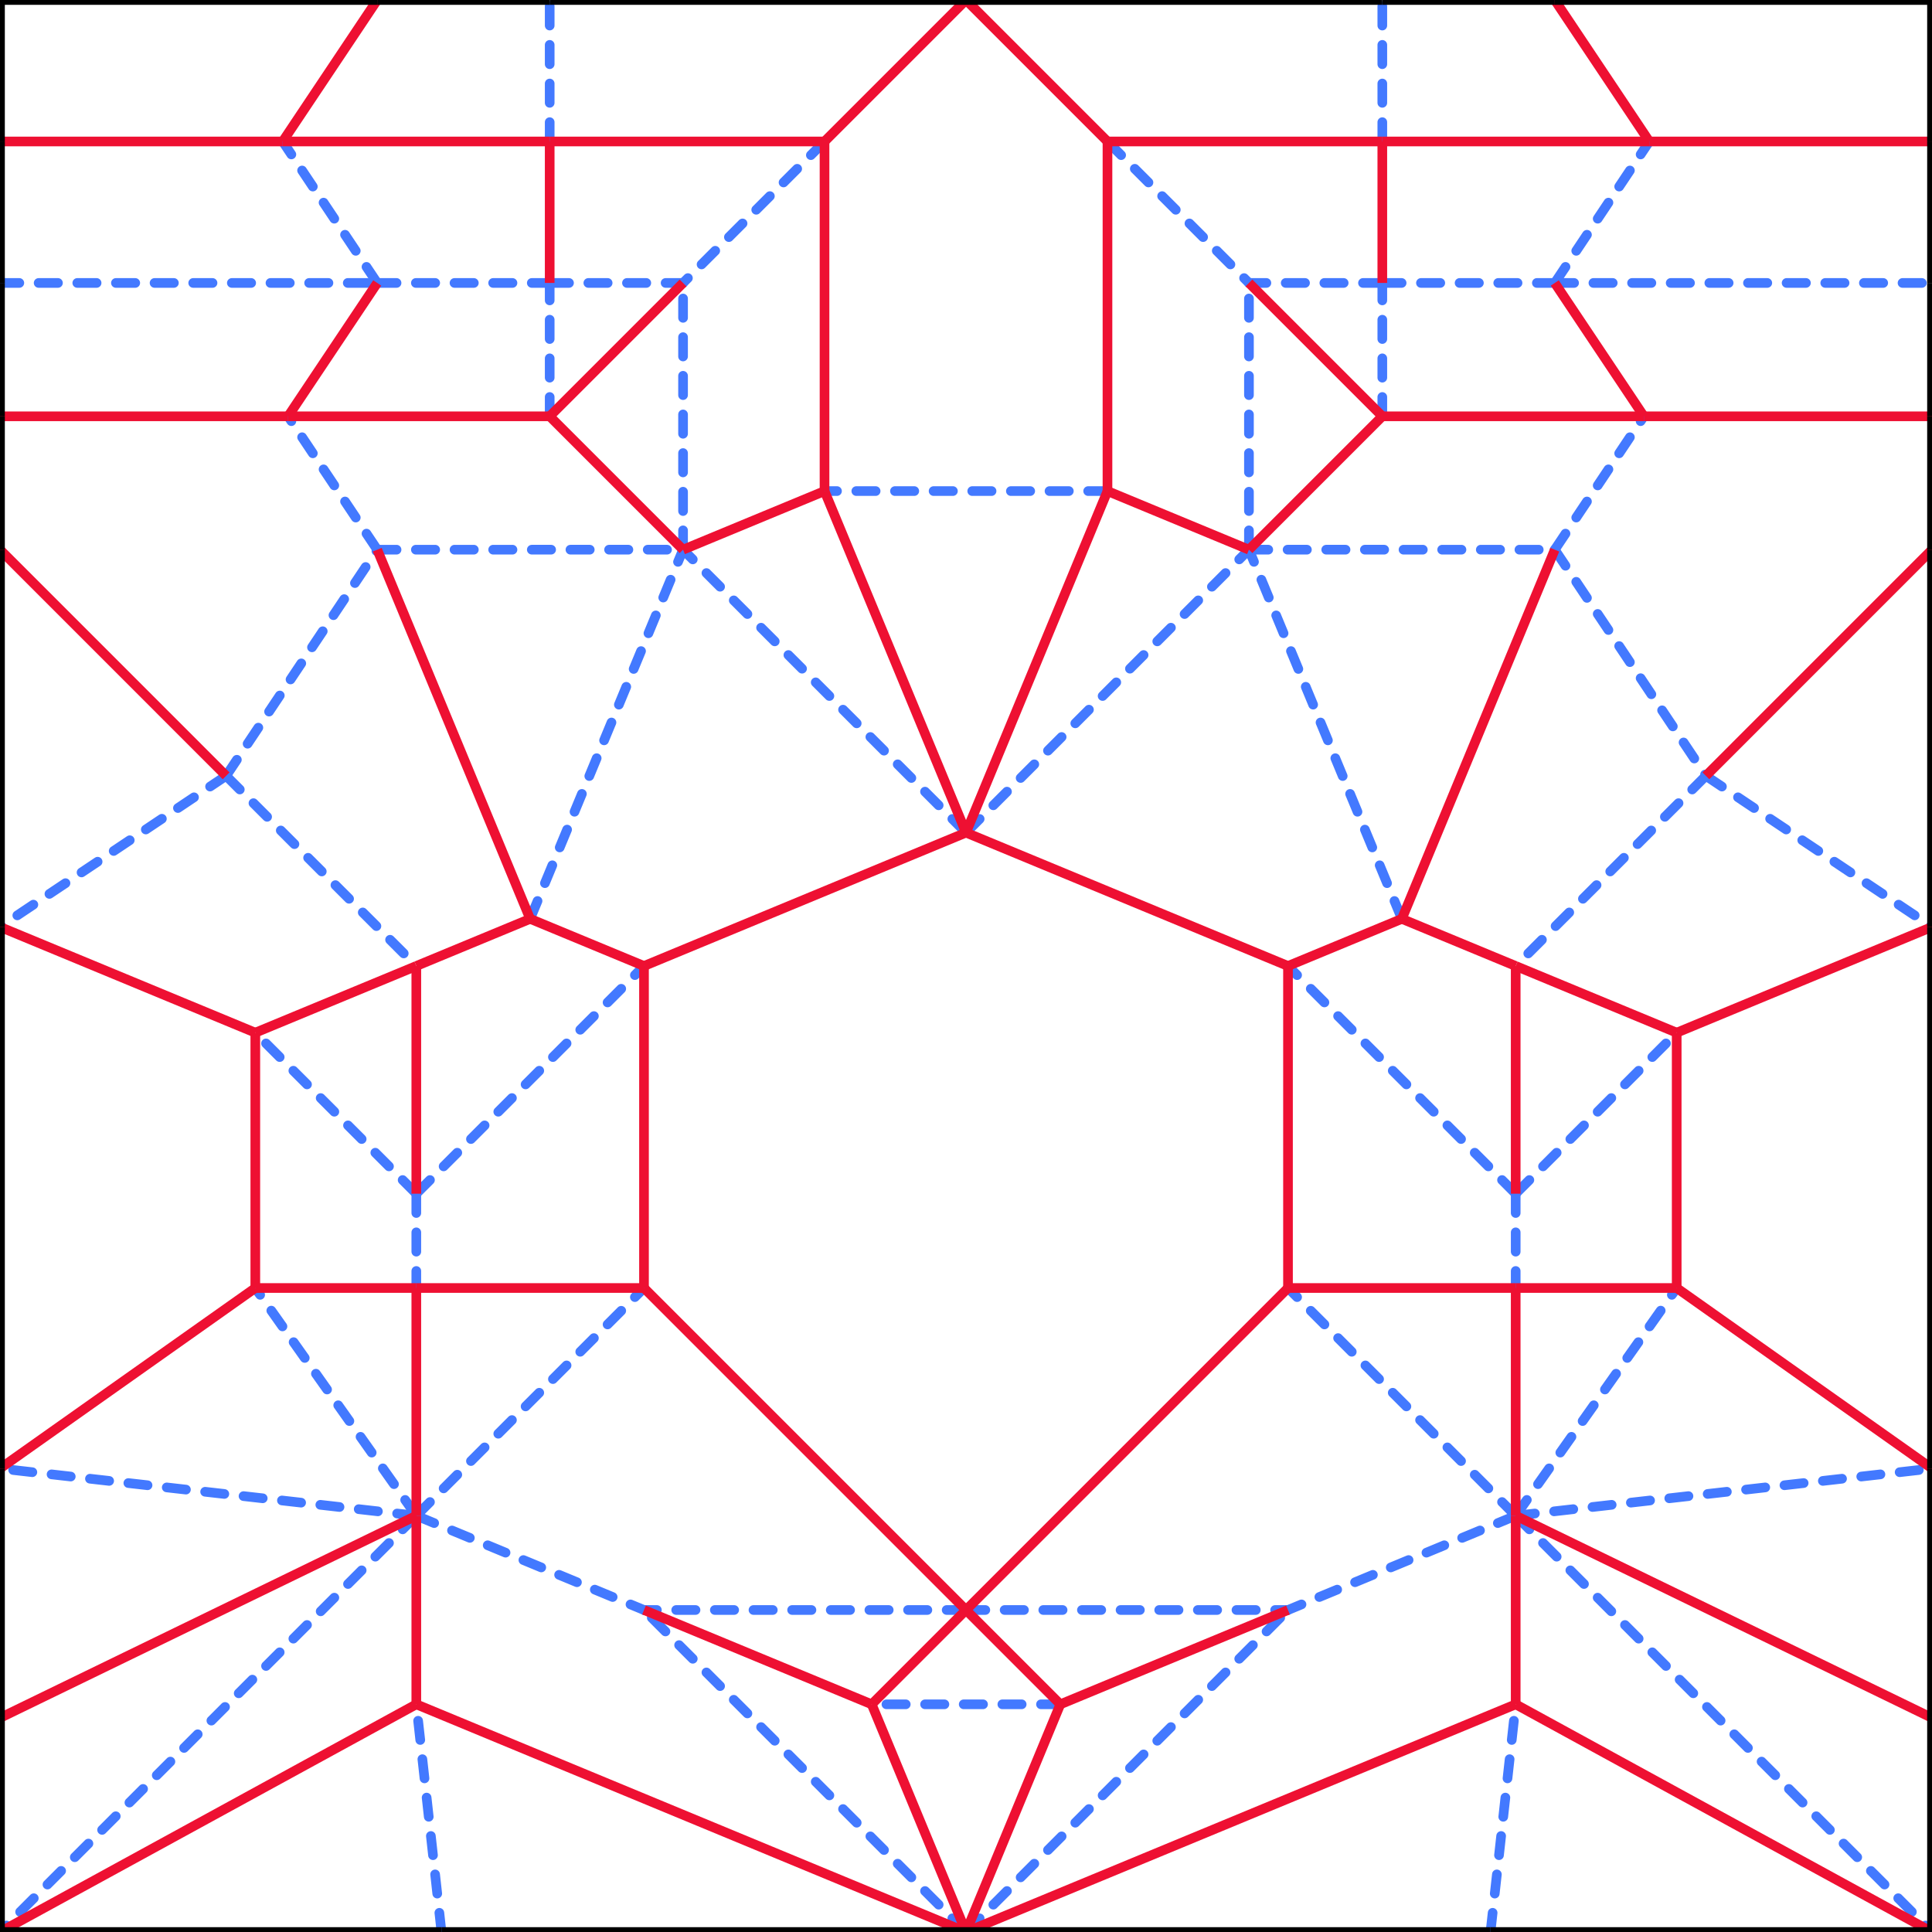 <?xml version="1.0" encoding="utf-8"?>
<!-- generated by crease pattern Javascript library by Robby Kraft  -->
<svg version="1.1" xmlns="http://www.w3.org/2000/svg" x="0px" y="0px" width="600px" height="600px" viewBox="0 0 600 600">
<g id="valley">
	<line stroke="#4379FF" stroke-linecap="round" stroke-dasharray="6,6" stroke-width="3" x1="343.936" y1="43.936" x2="387.872" y2="87.872"/>
	<line stroke="#4379FF" stroke-linecap="round" stroke-dasharray="6,6" stroke-width="3" x1="256.064" y1="43.936" x2="212.128" y2="87.872"/>
	<line stroke="#4379FF" stroke-linecap="round" stroke-dasharray="6,6" stroke-width="3" x1="170.711" y1="87.872" x2="212.128" y2="87.872"/>
	<line stroke="#4379FF" stroke-linecap="round" stroke-dasharray="6,6" stroke-width="3" x1="170.711" y1="43.936" x2="170.711" y2="0"/>
	<line stroke="#4379FF" stroke-linecap="round" stroke-dasharray="6,6" stroke-width="3" x1="170.711" y1="129.289" x2="170.711" y2="87.872"/>
	<line stroke="#4379FF" stroke-linecap="round" stroke-dasharray="6,6" stroke-width="3" x1="429.289" y1="87.872" x2="387.872" y2="87.872"/>
	<line stroke="#4379FF" stroke-linecap="round" stroke-dasharray="6,6" stroke-width="3" x1="429.289" y1="43.936" x2="429.289" y2="0"/>
	<line stroke="#4379FF" stroke-linecap="round" stroke-dasharray="6,6" stroke-width="3" x1="429.289" y1="129.289" x2="429.289" y2="87.872"/>
	<line stroke="#4379FF" stroke-linecap="round" stroke-dasharray="6,6" stroke-width="3" x1="212.128" y1="170.707" x2="212.128" y2="87.872"/>
	<line stroke="#4379FF" stroke-linecap="round" stroke-dasharray="6,6" stroke-width="3" x1="387.872" y1="170.707" x2="387.872" y2="87.872"/>
	<line stroke="#4379FF" stroke-linecap="round" stroke-dasharray="6,6" stroke-width="3" x1="329.289" y1="529.289" x2="270.711" y2="529.289"/>
	<line stroke="#4379FF" stroke-linecap="round" stroke-dasharray="6,6" stroke-width="3" x1="300" y1="500" x2="200" y2="500"/>
	<line stroke="#4379FF" stroke-linecap="round" stroke-dasharray="6,6" stroke-width="3" x1="300" y1="500" x2="400" y2="500"/>
	<line stroke="#4379FF" stroke-linecap="round" stroke-dasharray="6,6" stroke-width="3" x1="129.288" y1="370.712" x2="129.288" y2="400"/>
	<line stroke="#4379FF" stroke-linecap="round" stroke-dasharray="6,6" stroke-width="3" x1="129.288" y1="370.712" x2="200" y2="300"/>
	<line stroke="#4379FF" stroke-linecap="round" stroke-dasharray="6,6" stroke-width="3" x1="129.288" y1="370.712" x2="79.288" y2="320.71"/>
	<line stroke="#4379FF" stroke-linecap="round" stroke-dasharray="6,6" stroke-width="3" x1="470.712" y1="370.712" x2="470.712" y2="400"/>
	<line stroke="#4379FF" stroke-linecap="round" stroke-dasharray="6,6" stroke-width="3" x1="470.712" y1="370.712" x2="400" y2="300"/>
	<line stroke="#4379FF" stroke-linecap="round" stroke-dasharray="6,6" stroke-width="3" x1="470.712" y1="370.712" x2="520.712" y2="320.71"/>
	<line stroke="#4379FF" stroke-linecap="round" stroke-dasharray="6,6" stroke-width="3" x1="70.228" y1="240.942" x2="0" y2="287.867"/>
	<line stroke="#4379FF" stroke-linecap="round" stroke-dasharray="6,6" stroke-width="3" x1="70.228" y1="240.942" x2="129.288" y2="299.999"/>
	<line stroke="#4379FF" stroke-linecap="round" stroke-dasharray="6,6" stroke-width="3" x1="529.772" y1="240.942" x2="600" y2="287.867"/>
	<line stroke="#4379FF" stroke-linecap="round" stroke-dasharray="6,6" stroke-width="3" x1="529.772" y1="240.942" x2="470.712" y2="299.999"/>
	<line stroke="#4379FF" stroke-linecap="round" stroke-dasharray="6,6" stroke-width="3" x1="435.358" y1="285.355" x2="387.872" y2="170.707"/>
	<line stroke="#4379FF" stroke-linecap="round" stroke-dasharray="6,6" stroke-width="3" x1="164.642" y1="285.355" x2="212.128" y2="170.707"/>
	<line stroke="#4379FF" stroke-linecap="round" stroke-dasharray="6,6" stroke-width="3" x1="300" y1="258.579" x2="387.872" y2="170.707"/>
	<line stroke="#4379FF" stroke-linecap="round" stroke-dasharray="6,6" stroke-width="3" x1="300" y1="258.579" x2="212.128" y2="170.707"/>
	<line stroke="#4379FF" stroke-linecap="round" stroke-dasharray="6,6" stroke-width="3" x1="343.936" y1="152.508" x2="256.064" y2="152.508"/>
	<line stroke="#4379FF" stroke-linecap="round" stroke-dasharray="6,6" stroke-width="3" x1="137.108" y1="600" x2="129.288" y2="529.289"/>
	<line stroke="#4379FF" stroke-linecap="round" stroke-dasharray="6,6" stroke-width="3" x1="300" y1="600" x2="200" y2="500"/>
	<line stroke="#4379FF" stroke-linecap="round" stroke-dasharray="6,6" stroke-width="3" x1="300" y1="600" x2="400" y2="500"/>
	<line stroke="#4379FF" stroke-linecap="round" stroke-dasharray="6,6" stroke-width="3" x1="462.891" y1="600" x2="470.712" y2="529.289"/>
	<line stroke="#4379FF" stroke-linecap="round" stroke-dasharray="6,6" stroke-width="3" x1="129.288" y1="470.712" x2="79.288" y2="400"/>
	<line stroke="#4379FF" stroke-linecap="round" stroke-dasharray="6,6" stroke-width="3" x1="129.288" y1="470.712" x2="200" y2="400"/>
	<line stroke="#4379FF" stroke-linecap="round" stroke-dasharray="6,6" stroke-width="3" x1="129.288" y1="470.712" x2="200" y2="500"/>
	<line stroke="#4379FF" stroke-linecap="round" stroke-dasharray="6,6" stroke-width="3" x1="129.288" y1="470.712" x2="0" y2="600"/>
	<line stroke="#4379FF" stroke-linecap="round" stroke-dasharray="6,6" stroke-width="3" x1="129.288" y1="470.712" x2="0" y2="456.064"/>
	<line stroke="#4379FF" stroke-linecap="round" stroke-dasharray="6,6" stroke-width="3" x1="470.712" y1="470.712" x2="400" y2="400"/>
	<line stroke="#4379FF" stroke-linecap="round" stroke-dasharray="6,6" stroke-width="3" x1="470.712" y1="470.712" x2="520.712" y2="400"/>
	<line stroke="#4379FF" stroke-linecap="round" stroke-dasharray="6,6" stroke-width="3" x1="470.712" y1="470.712" x2="400" y2="500"/>
	<line stroke="#4379FF" stroke-linecap="round" stroke-dasharray="6,6" stroke-width="3" x1="470.712" y1="470.712" x2="600" y2="600"/>
	<line stroke="#4379FF" stroke-linecap="round" stroke-dasharray="6,6" stroke-width="3" x1="470.712" y1="470.712" x2="600" y2="456.064"/>
	<line stroke="#4379FF" stroke-linecap="round" stroke-dasharray="6,6" stroke-width="3" x1="387.872" y1="170.707" x2="482.846" y2="170.709"/>
	<line stroke="#4379FF" stroke-linecap="round" stroke-dasharray="6,6" stroke-width="3" x1="482.846" y1="170.709" x2="529.772" y2="240.942"/>
	<line stroke="#4379FF" stroke-linecap="round" stroke-dasharray="6,6" stroke-width="3" x1="482.846" y1="170.709" x2="510.524" y2="129.289"/>
	<line stroke="#4379FF" stroke-linecap="round" stroke-dasharray="6,6" stroke-width="3" x1="482.848" y1="87.872" x2="512.207" y2="43.936"/>
	<line stroke="#4379FF" stroke-linecap="round" stroke-dasharray="6,6" stroke-width="3" x1="429.289" y1="87.872" x2="482.848" y2="87.872"/>
	<line stroke="#4379FF" stroke-linecap="round" stroke-dasharray="6,6" stroke-width="3" x1="482.848" y1="87.872" x2="600" y2="87.872"/>
	<line stroke="#4379FF" stroke-linecap="round" stroke-dasharray="6,6" stroke-width="3" x1="117.154" y1="170.709" x2="212.128" y2="170.707"/>
	<line stroke="#4379FF" stroke-linecap="round" stroke-dasharray="6,6" stroke-width="3" x1="70.228" y1="240.942" x2="117.154" y2="170.709"/>
	<line stroke="#4379FF" stroke-linecap="round" stroke-dasharray="6,6" stroke-width="3" x1="117.154" y1="170.709" x2="89.476" y2="129.289"/>
	<line stroke="#4379FF" stroke-linecap="round" stroke-dasharray="6,6" stroke-width="3" x1="117.152" y1="87.872" x2="87.793" y2="43.936"/>
	<line stroke="#4379FF" stroke-linecap="round" stroke-dasharray="6,6" stroke-width="3" x1="0" y1="87.872" x2="117.152" y2="87.872"/>
	<line stroke="#4379FF" stroke-linecap="round" stroke-dasharray="6,6" stroke-width="3" x1="117.152" y1="87.872" x2="170.711" y2="87.872"/>
</g>
<g id="mountain">
	<line stroke="#EE1032" stroke-width="3" x1="170.711" y1="129.289" x2="212.128" y2="87.872"/>
	<line stroke="#EE1032" stroke-width="3" x1="170.711" y1="87.872" x2="170.711" y2="43.936"/>
	<line stroke="#EE1032" stroke-width="3" x1="429.289" y1="129.289" x2="387.872" y2="87.872"/>
	<line stroke="#EE1032" stroke-width="3" x1="429.289" y1="87.872" x2="429.289" y2="43.936"/>
	<line stroke="#EE1032" stroke-width="3" x1="170.711" y1="43.936" x2="256.064" y2="43.936"/>
	<line stroke="#EE1032" stroke-width="3" x1="429.289" y1="43.936" x2="343.936" y2="43.936"/>
	<line stroke="#EE1032" stroke-width="3" x1="212.128" y1="170.707" x2="170.711" y2="129.289"/>
	<line stroke="#EE1032" stroke-width="3" x1="387.872" y1="170.707" x2="429.289" y2="129.289"/>
	<line stroke="#EE1032" stroke-width="3" x1="343.936" y1="152.508" x2="343.936" y2="43.936"/>
	<line stroke="#EE1032" stroke-width="3" x1="256.064" y1="152.508" x2="256.064" y2="43.936"/>
	<line stroke="#EE1032" stroke-width="3" x1="256.064" y1="152.508" x2="212.128" y2="170.707"/>
	<line stroke="#EE1032" stroke-width="3" x1="343.936" y1="152.508" x2="387.872" y2="170.707"/>
	<line stroke="#EE1032" stroke-width="3" x1="470.712" y1="400" x2="400" y2="400"/>
	<line stroke="#EE1032" stroke-width="3" x1="200" y1="400" x2="200" y2="300"/>
	<line stroke="#EE1032" stroke-width="3" x1="270.711" y1="529.289" x2="200" y2="500"/>
	<line stroke="#EE1032" stroke-width="3" x1="329.289" y1="529.289" x2="400" y2="500"/>
	<line stroke="#EE1032" stroke-width="3" x1="520.712" y1="400" x2="470.712" y2="400"/>
	<line stroke="#EE1032" stroke-width="3" x1="400" y1="400" x2="400" y2="300"/>
	<line stroke="#EE1032" stroke-width="3" x1="79.288" y1="400" x2="129.288" y2="400"/>
	<line stroke="#EE1032" stroke-width="3" x1="200" y1="400" x2="129.288" y2="400"/>
	<line stroke="#EE1032" stroke-width="3" x1="300" y1="500" x2="200" y2="400"/>
	<line stroke="#EE1032" stroke-width="3" x1="300" y1="500" x2="270.711" y2="529.289"/>
	<line stroke="#EE1032" stroke-width="3" x1="300" y1="500" x2="329.289" y2="529.289"/>
	<line stroke="#EE1032" stroke-width="3" x1="79.288" y1="320.71" x2="79.288" y2="400"/>
	<line stroke="#EE1032" stroke-width="3" x1="129.288" y1="299.999" x2="129.288" y2="370.712"/>
	<line stroke="#EE1032" stroke-width="3" x1="129.288" y1="299.999" x2="79.288" y2="320.71"/>
	<line stroke="#EE1032" stroke-width="3" x1="520.712" y1="320.71" x2="520.712" y2="400"/>
	<line stroke="#EE1032" stroke-width="3" x1="470.712" y1="370.712" x2="470.712" y2="299.999"/>
	<line stroke="#EE1032" stroke-width="3" x1="520.712" y1="320.71" x2="470.712" y2="299.999"/>
	<line stroke="#EE1032" stroke-width="3" x1="0" y1="287.867" x2="79.288" y2="320.71"/>
	<line stroke="#EE1032" stroke-width="3" x1="600" y1="287.867" x2="520.712" y2="320.71"/>
	<line stroke="#EE1032" stroke-width="3" x1="164.642" y1="285.355" x2="200" y2="300"/>
	<line stroke="#EE1032" stroke-width="3" x1="164.642" y1="285.355" x2="129.288" y2="299.999"/>
	<line stroke="#EE1032" stroke-width="3" x1="435.358" y1="285.355" x2="400" y2="300"/>
	<line stroke="#EE1032" stroke-width="3" x1="435.358" y1="285.355" x2="470.712" y2="299.999"/>
	<line stroke="#EE1032" stroke-width="3" x1="300" y1="500" x2="400" y2="400"/>
	<line stroke="#EE1032" stroke-width="3" x1="300" y1="0" x2="343.936" y2="43.936"/>
	<line stroke="#EE1032" stroke-width="3" x1="300" y1="0" x2="256.064" y2="43.936"/>
	<line stroke="#EE1032" stroke-width="3" x1="300" y1="258.579" x2="400" y2="300"/>
	<line stroke="#EE1032" stroke-width="3" x1="300" y1="258.579" x2="343.936" y2="152.508"/>
	<line stroke="#EE1032" stroke-width="3" x1="300" y1="258.579" x2="256.064" y2="152.508"/>
	<line stroke="#EE1032" stroke-width="3" x1="300" y1="258.579" x2="200" y2="300"/>
	<line stroke="#EE1032" stroke-width="3" x1="129.288" y1="529.289" x2="0" y2="600"/>
	<line stroke="#EE1032" stroke-width="3" x1="300" y1="600" x2="270.711" y2="529.289"/>
	<line stroke="#EE1032" stroke-width="3" x1="300" y1="600" x2="329.289" y2="529.289"/>
	<line stroke="#EE1032" stroke-width="3" x1="300" y1="600" x2="129.288" y2="529.289"/>
	<line stroke="#EE1032" stroke-width="3" x1="470.712" y1="529.289" x2="300" y2="600"/>
	<line stroke="#EE1032" stroke-width="3" x1="470.712" y1="529.289" x2="600" y2="600"/>
	<line stroke="#EE1032" stroke-width="3" x1="600" y1="456.064" x2="520.712" y2="400"/>
	<line stroke="#EE1032" stroke-width="3" x1="0" y1="456.064" x2="79.288" y2="400"/>
	<line stroke="#EE1032" stroke-width="3" x1="129.288" y1="470.712" x2="129.288" y2="400"/>
	<line stroke="#EE1032" stroke-width="3" x1="129.288" y1="470.712" x2="129.288" y2="529.289"/>
	<line stroke="#EE1032" stroke-width="3" x1="129.288" y1="470.712" x2="0" y2="533.514"/>
	<line stroke="#EE1032" stroke-width="3" x1="470.712" y1="470.712" x2="470.712" y2="400"/>
	<line stroke="#EE1032" stroke-width="3" x1="470.712" y1="470.712" x2="470.712" y2="529.289"/>
	<line stroke="#EE1032" stroke-width="3" x1="600" y1="533.514" x2="470.712" y2="470.712"/>
	<line stroke="#EE1032" stroke-width="3" x1="529.772" y1="240.942" x2="600" y2="170.707"/>
	<line stroke="#EE1032" stroke-width="3" x1="435.358" y1="285.355" x2="482.846" y2="170.709"/>
	<line stroke="#EE1032" stroke-width="3" x1="510.524" y1="129.289" x2="482.848" y2="87.872"/>
	<line stroke="#EE1032" stroke-width="3" x1="512.207" y1="43.936" x2="482.847" y2="0"/>
	<line stroke="#EE1032" stroke-width="3" x1="429.289" y1="129.289" x2="510.524" y2="129.289"/>
	<line stroke="#EE1032" stroke-width="3" x1="510.524" y1="129.289" x2="600" y2="129.289"/>
	<line stroke="#EE1032" stroke-width="3" x1="429.289" y1="43.936" x2="512.207" y2="43.936"/>
	<line stroke="#EE1032" stroke-width="3" x1="512.207" y1="43.936" x2="600" y2="43.936"/>
	<line stroke="#EE1032" stroke-width="3" x1="70.228" y1="240.942" x2="0" y2="170.707"/>
	<line stroke="#EE1032" stroke-width="3" x1="164.642" y1="285.355" x2="117.154" y2="170.709"/>
	<line stroke="#EE1032" stroke-width="3" x1="89.476" y1="129.289" x2="117.152" y2="87.872"/>
	<line stroke="#EE1032" stroke-width="3" x1="87.793" y1="43.936" x2="117.153" y2="0"/>
	<line stroke="#EE1032" stroke-width="3" x1="0" y1="129.289" x2="89.476" y2="129.289"/>
	<line stroke="#EE1032" stroke-width="3" x1="89.476" y1="129.289" x2="170.711" y2="129.289"/>
	<line stroke="#EE1032" stroke-width="3" x1="0" y1="43.936" x2="87.793" y2="43.936"/>
	<line stroke="#EE1032" stroke-width="3" x1="87.793" y1="43.936" x2="170.711" y2="43.936"/>
</g>
<g id="boundary">
	<line stroke="#000000" stroke-width="3" x1="600" y1="87.872" x2="600" y2="129.289"/>
	<line stroke="#000000" stroke-width="3" x1="600" y1="43.936" x2="600" y2="0"/>
	<line stroke="#000000" stroke-width="3" x1="600" y1="43.936" x2="600" y2="87.872"/>
	<line stroke="#000000" stroke-width="3" x1="0" y1="87.872" x2="0" y2="129.289"/>
	<line stroke="#000000" stroke-width="3" x1="0" y1="43.936" x2="0" y2="87.872"/>
	<line stroke="#000000" stroke-width="3" x1="0" y1="170.707" x2="0" y2="129.289"/>
	<line stroke="#000000" stroke-width="3" x1="600" y1="170.707" x2="600" y2="129.289"/>
	<line stroke="#000000" stroke-width="3" x1="0" y1="43.936" x2="0" y2="0"/>
	<line stroke="#000000" stroke-width="3" x1="300" y1="0" x2="170.711" y2="0"/>
	<line stroke="#000000" stroke-width="3" x1="300" y1="0" x2="429.289" y2="0"/>
	<line stroke="#000000" stroke-width="3" x1="137.108" y1="600" x2="0" y2="600"/>
	<line stroke="#000000" stroke-width="3" x1="300" y1="600" x2="137.108" y2="600"/>
	<line stroke="#000000" stroke-width="3" x1="462.891" y1="600" x2="300" y2="600"/>
	<line stroke="#000000" stroke-width="3" x1="462.891" y1="600" x2="600" y2="600"/>
	<line stroke="#000000" stroke-width="3" x1="600" y1="456.064" x2="600" y2="287.867"/>
	<line stroke="#000000" stroke-width="3" x1="0" y1="456.064" x2="0" y2="287.867"/>
	<line stroke="#000000" stroke-width="3" x1="0" y1="533.514" x2="0" y2="600"/>
	<line stroke="#000000" stroke-width="3" x1="0" y1="533.514" x2="0" y2="456.064"/>
	<line stroke="#000000" stroke-width="3" x1="600" y1="533.514" x2="600" y2="600"/>
	<line stroke="#000000" stroke-width="3" x1="600" y1="533.514" x2="600" y2="456.064"/>
	<line stroke="#000000" stroke-width="3" x1="600" y1="287.867" x2="600" y2="170.707"/>
	<line stroke="#000000" stroke-width="3" x1="429.289" y1="0" x2="482.847" y2="0"/>
	<line stroke="#000000" stroke-width="3" x1="482.847" y1="0" x2="600" y2="0"/>
	<line stroke="#000000" stroke-width="3" x1="0" y1="287.867" x2="0" y2="170.707"/>
	<line stroke="#000000" stroke-width="3" x1="0" y1="0" x2="117.153" y2="0"/>
	<line stroke="#000000" stroke-width="3" x1="117.153" y1="0" x2="170.711" y2="0"/>
</g>
</svg>
